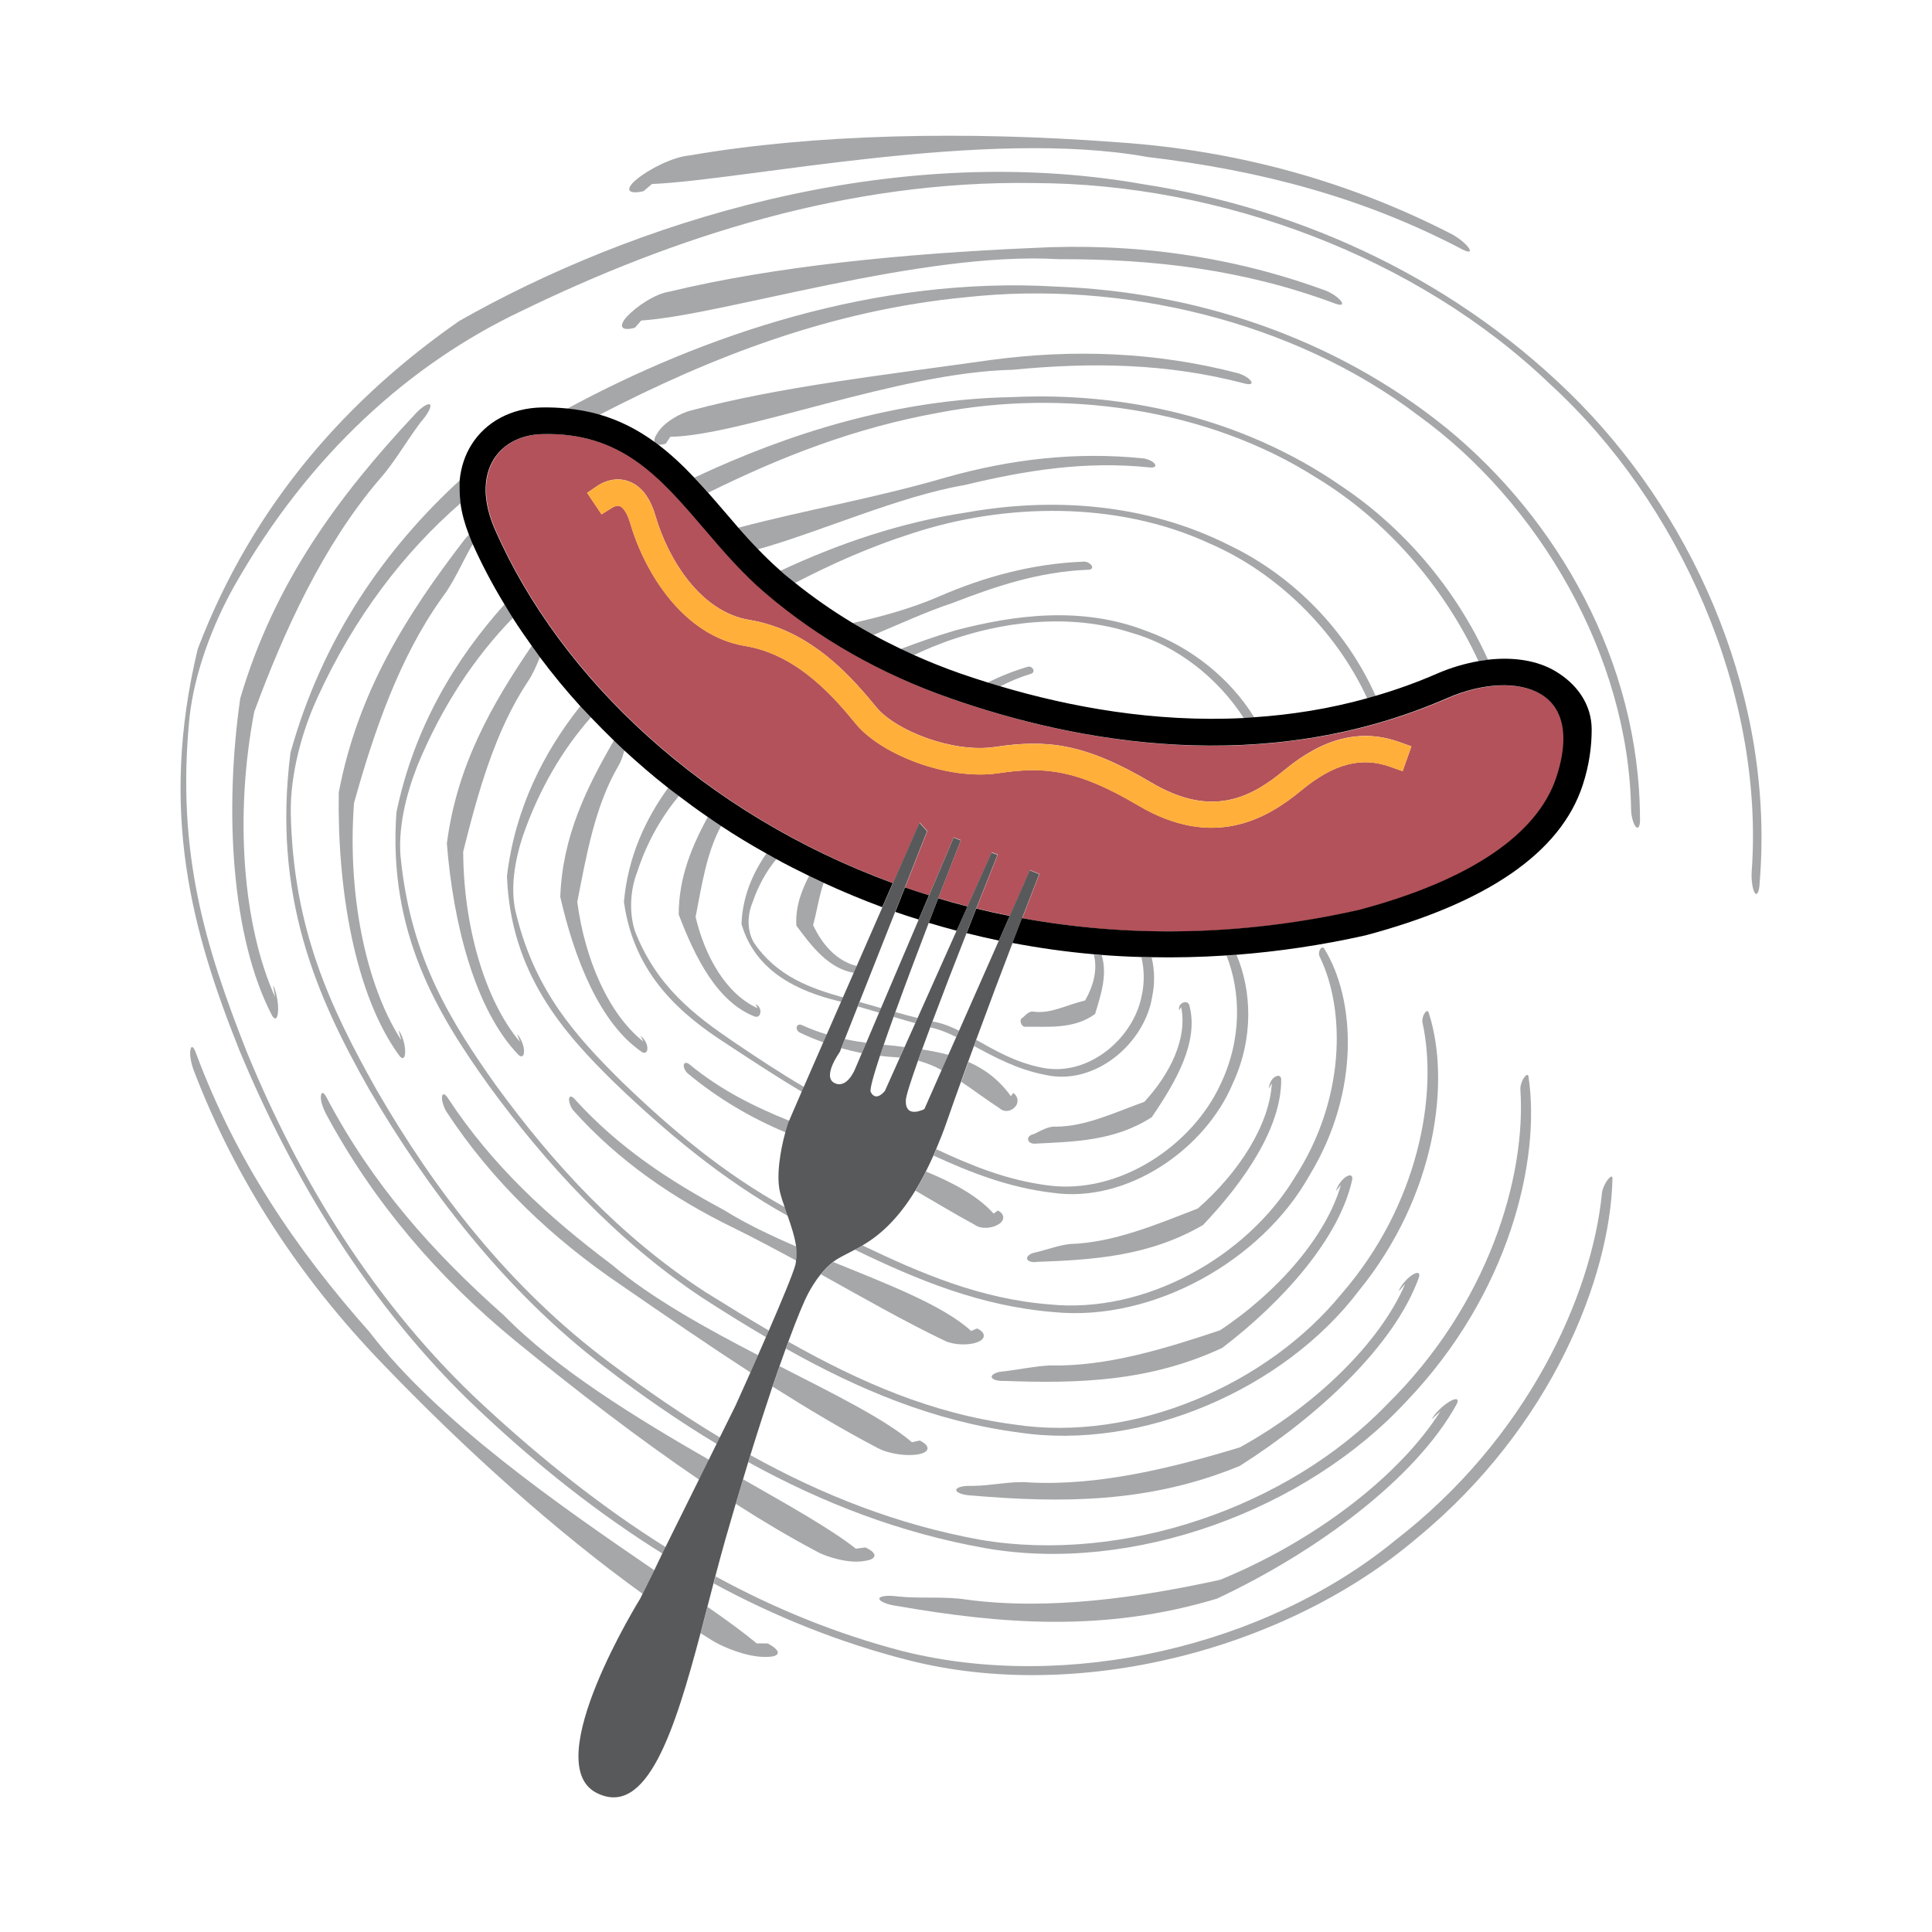 <?xml version="1.0" encoding="utf-8"?>
<!-- Generator: Adobe Illustrator 18.1.0, SVG Export Plug-In . SVG Version: 6.00 Build 0)  -->
<svg version="1.1" id="Layer_1" xmlns="http://www.w3.org/2000/svg" xmlns:xlink="http://www.w3.org/1999/xlink" x="0px" y="0px"
	 viewBox="0 0 2000 2000" enable-background="new 0 0 2000 2000" xml:space="preserve">
<g>
	<path fill="none" d="M874.8,1075.6c7.5,1.6,14.8,2.8,22.1,3.8l13.2-31.1c-7-2.1-14.4-4.2-22-6.4L874.8,1075.6z"/>
	<path fill="none" d="M824.3,958.3c-1.2-19,5.2-36.1,13.2-51.5c-11.5-5.6-22.8-11.4-33.9-17.4c-10.2,12.5-18.8,27.5-24.7,45
		c-5.4,12.7-5.8,28.8,1.2,41.1c23.8,35.6,59.7,47.9,92.5,57c0,0,0.1,0,0.1,0c3.7-8.4,7.3-16.8,11.1-25.3
		C857.8,1002.5,840.7,980.4,824.3,958.3z"/>
	<path fill="none" d="M841.7,957.6c9.4,20,24.4,37.4,45.2,42.5c9.2-21,18.3-41.8,26.7-61c-20.8-7.7-41.2-16.1-60.9-25.3
		C847.7,927.6,845.8,943,841.7,957.6z"/>
	<path fill="none" d="M869.4,1089.2c0,0-18.6,25.4-5.5,32c13,6.6,21.3-14.3,21.3-14.3l7.1-16.7c-7-1.4-14.1-3.1-21.2-5.1
		L869.4,1089.2z"/>
	<path fill="none" d="M1263.3,1122.8c22.7-47.3,21.1-96.3,6.4-133.3c-26.2,1.8-52,2.3-77.5,1.8c3.1,12.7,3.6,26.4,0.5,40.7
		c-7.7,48.2-59.2,92.4-110.7,80.8c-28.8-5.5-52.4-18.4-73.7-29.8c-2,5.4-4,10.9-6,16.3c16.4,7.3,31.5,18.2,44,35.5l2.4-3.4
		c4.8,3.1,6,9.6,2.3,14c-3.6,4.7-11.2,6.6-16.2,2.1c-14.6-9.5-27.5-19.2-40-27.6c-4.8,13.5-9.6,27-14.3,40.3
		c-3.8,10.8-7.6,20.4-11.4,29.5c35.4,16.4,72.4,32,116.2,37.5C1158.5,1236.7,1233.9,1186.2,1263.3,1122.8z M1064.3,1179.8
		c-0.5-2.7,2-5.2,5.7-5.7c7.6-3.5,15-8.4,23.2-7.8c31.2-0.2,60.9-14.8,91.4-25.7c26.6-28.7,44.9-65.8,38.1-98.2l-1.9,3.5
		c-1-2.8,0.4-6.2,3.3-7.7c3-1.4,5.6-1,7,2c10.4,38.2-13.9,79.7-38.8,116.3c-38.8,25.1-81.4,25.3-120.6,27.4
		C1068.1,1184.4,1064.7,1182.5,1064.3,1179.8z"/>
	<path fill="none" d="M914.8,1081.6c4.1,0.4,8.2,0.8,12.2,1.2c3.1,0.4,6.2,0.8,9.4,1.2l11.1-24.7c-7.3-2.1-14.8-4.2-22.5-6.5
		C921.3,1063,917.9,1072.7,914.8,1081.6z"/>
	<path fill="none" d="M926.8,1047.8c8,2.2,15.6,4.3,23.1,6.1l40.4-90.4c-9.7-2.6-19.4-5.3-29-8.2C950,985,937.5,1018.2,926.8,1047.8
		z"/>
	<path fill="none" d="M1181.8,1031.3c3.1-14,2.8-27.6-0.2-40.2c-13.9-0.4-27.6-1.2-41.3-2.2c6.1,19.3-0.3,40-6.8,60.9
		c-22.5,16.4-50.6,12.7-71.9,13.2c-1.9,0.5-4.2-1.5-4.9-4.1c-0.8-2.7,0.2-4.8,2-5.4c3.5-3.1,6.6-7.1,11.3-6.1
		c18.1,2.3,33.7-7.1,53.2-11.6c8.4-14.7,13.3-31.7,9-47.6c-28.6-2.5-56.6-6.5-84-11.7c-10.9,28.6-24.1,63.4-37.6,100.1
		c19.4,10.9,40.7,23.3,67.2,28.6C1126,1115.7,1173.1,1075.6,1181.8,1031.3z"/>
	<path fill="none" d="M767.5,956.4c1-28.4,11.7-52.7,25.8-73c-16.1-9.1-31.8-18.6-46.9-28.5c-15.2,28-20.1,61.9-26.4,94.2
		c9.8,41.7,32,80.2,64.2,94.5l-2.1-4c2.9,0.9,5.2,4.3,5,7.8c-0.3,3.5-1.9,5.5-5.4,5c-39.1-14.8-62.2-61.1-79.2-105.9
		c0-38.9,14.1-71.2,30.1-101.1c-10.2-7-20.1-14.2-29.8-21.6c-18,21.6-33.1,47.7-43.1,78.6c-7.1,18-8.8,41.6-2.4,61.4
		c22.5,57.6,61.8,87.1,102.4,114.7c24.6,16.5,48.4,32.3,72.6,46.5c5.6-13,12.5-28.7,20.1-46c-8.3-3-16.6-6.4-24.9-10.4
		c-2-1.2-3.3-3.7-2.7-5.8c0.6-2.1,3-2.8,5.2-1.8c8.6,4,17.3,7.2,26,9.8c4.7-10.8,9.7-22.2,14.8-33.8c-1.5-0.4-2.9-0.8-4.5-1.2
		C828.3,1026.5,782.1,1007,767.5,956.4z"/>
	<path fill="none" d="M506.1,1123.9c-53.2-74.3-104.7-158.5-95.7-283.1c18.2-87.8,60.6-158.2,111.9-215.2
		c-12.3-20.5-23.3-41.3-32.8-62.3c-0.5,0.7-0.8,1.4-1.4,2.1c-10.1,17.8-18.7,38-30.7,53.7c-44.3,61.6-70.7,139.7-90.9,212.1
		c-7,92.8,11.5,187.7,48.9,245.6l-2.8-10.3c3.4,4.3,6.5,13.7,6.8,20.9c0.3,7.2-2,10.2-5.6,6c-46.8-63.4-64.8-174.1-63.1-273.1
		C370.5,716,421.3,636,480.4,559.2c1.6-2.3,3.4-4.1,5-5.8c-4.4-11.1-7.4-22-8.7-32.5c-58.2,50.4-109.8,117.1-148.2,201.3
		c-15.6,33.9-28.1,78.3-27.6,119.1c2.5,119,39.8,199.8,89,287.2c59.9,103.7,137,204.6,241.8,282.6c37.6,28.1,75.3,54,113.5,77
		l16.5-33.3c0,0,6.5-14.3,15.3-34.1c-43.6-28.3-88.2-58.9-133-89.8c-71.5-48.2-134-107.1-182.1-180.7c-2.8-4.8-4.8-11.4-4.2-15.2
		c0.5-3.9,3.3-2.7,6.3,2c46.1,70.1,103.5,122.6,169.3,171.8c41.2,34.7,97.4,65.8,151.7,93.9c2.7-6,5.4-12.3,8.1-18.5
		c-22.4-13.2-44.6-27-66.9-41.4C636.6,1283.2,564,1203.2,506.1,1123.9z"/>
	<path fill="none" d="M524.8,906.8c8.5-70.5,38.4-128.6,76-176c-14.9-16.4-28.8-33.4-41.7-50.6c-3.7,8.7-7.3,17.4-12.3,24.8
		c-34.6,51.7-52.2,116.5-67.2,176.5c0.3,76.5,22,153.3,58.7,196.9l-2.8-8.2c2.9,3.4,6.6,10.5,7,16.4c0.5,5.9-1.7,8.5-5.4,5.6
		c-45.7-47.2-68.1-137.4-74.4-219.1c10.3-80.6,46.6-144.2,87.9-204.7c-6.8-9.5-13.4-19.1-19.6-28.8c-39.3,40.3-73.3,91-98.6,152.4
		c-11.4,28.8-21.5,66.6-17,100.5c11,99.5,50.6,164,98.6,231.6c58.3,80.1,127.8,156,216.6,213.5c22,13.7,43.8,27.1,65.6,39.8
		c12.9-29.9,25.2-59.1,27.7-68.7c0.3-1.1,0.3-2.4,0.5-3.6c-21.4-11.7-43.2-23.2-65.5-34.2c-61.1-29.8-118.2-68.5-165.5-121.5
		c-2.7-3.5-4.6-8.7-4.2-11.9c0.4-3.3,3.1-2.8,6,0.6c45.4,50.2,97.9,84.3,154.8,115c22,13.8,47.8,26,74.6,37.6
		c-1.4-10.3-5-21.3-8.7-31.8c-67.7-37.6-127.2-87.5-180.4-138.7C583.8,1069.3,528.6,1007.9,524.8,906.8z"/>
	<path fill="none" d="M965.4,1057.4c1.5,0.3,3,0.7,4.5,0.9c7.6,1.7,15.2,4.8,23,8.7l41.2-93.3c-11.3-2.3-22.4-4.9-33.5-7.7
		C989.1,995.2,976.4,1028,965.4,1057.4z"/>
	<path fill="none" d="M889.9,1037.3c7.7,2.2,15.1,4.3,22.1,6.3l39-91.6c-8.1-2.6-16.2-5.1-24.2-7.9L889.9,1037.3z"/>
	<path fill="none" d="M645.9,933.6c4.1-46.6,22.4-85.7,45.8-118.1c-15.8-12.4-30.9-25.4-45.3-38.7c-1.6,5.8-3.4,11.5-6.4,16.4
		c-24.3,41.6-33,92.7-42.4,140.5c7.6,59.4,32.6,116.5,68.4,144.6l-2.9-5.9c3,2.1,6.6,7.1,7,11.7c0.5,4.6-1.6,7.1-5.2,5.3
		c-44.1-29.7-70.4-97.4-84.9-160.9c2.2-62.9,27.7-113.7,55.6-162.1c-8.2-7.9-16.1-15.9-23.8-24c-29.3,33.2-53.8,74.4-70.9,123.9
		c-7.6,23.7-13.7,54.7-6.1,81.5c19.6,78.7,61.6,124.8,108.2,171.1c51.3,49.8,106,95.6,169.8,130.8c-1.9-5.5-3.7-10.8-4.9-15.7
		c-4.3-17.3,0.7-44.8,5.4-61.9c-35.5-14.9-69.8-34.8-101.6-61.3c-2.5-2.3-4.2-6.1-3.8-8.7c0.5-2.7,3.1-2.7,5.8-0.6
		c32.6,26.9,67.8,44.1,103.5,58.5c1.2-3,6-14,13-30.1c-26-15.4-51.5-32.2-77.5-49.3C706.1,1050.9,656.4,1009.8,645.9,933.6z"/>
	<path fill="none" d="M963.1,1063.5c-3,8-5.8,15.7-8.5,23c9.1,1.4,18.2,3.1,27.2,5.6l8.2-18.5c-7.7-3.7-15.2-6.9-22.5-8.9
		C966,1064.2,964.6,1063.8,963.1,1063.5z"/>
	<path fill="none" d="M911,1093c-6.8,20.7-10.8,35-9.5,37.4c5.7,10.8,14.7-1.3,14.7-1.3l15.3-34.2c-0.7,0-1.3-0.2-2-0.2
		C923.4,1094.3,917.2,1093.7,911,1093z"/>
	<path fill="none" d="M1252.5,562.6c-96.8-44.9-213.4-41.6-307.7-10.7c-43.8,13.9-83.4,31.7-121.8,51.5c18.8,15.1,38.7,29,59.6,41.6
		c30.1-6.7,60-14.8,89.5-27.5c45.7-19.9,95.7-34,149.8-36.1c3.5-0.3,7.1,1.9,8.4,4.3c1.3,2.4-0.5,4.1-3.9,4.1
		c-51.5,2-96.5,17.5-140.5,34.6c-26,8.6-53.9,21.5-81.7,33.1c9.2,5,18.6,9.8,28.1,14.4c18.5-7,37.4-13.6,57-19.4
		c60-15.7,130.3-25.7,198.1,0.9c43.9,15.7,85.4,47.5,111.2,89.5c38.4-2.6,77.7-8.7,117.1-19.7
		C1382.8,651.8,1321.1,592.2,1252.5,562.6z"/>
	<path fill="none" d="M1362.9,494.8c-114.1-72.8-263.2-92.2-391-67.5c-87.1,15.6-164.6,46.1-239,82.8c5.8,6.6,11.5,13.2,17.2,19.8
		c4.7,5.5,9.4,11,14.2,16.5c67.2-18,141.3-30.6,215.6-52.3c65.5-18.4,133.4-26.8,204.1-19.4c4.4,0.7,9.4,3,11.3,5.6
		c1.9,2.6-0.5,4.1-5,3.7c-67.4-7-129,3-191.8,18.2c-68,11.6-149.5,48.4-213.8,66.5c7.4,7.7,15,15.2,23.1,22.2
		c59.5-27.8,123.7-50,192.7-60.4c87.9-15.7,185.1-10.2,273.4,34.6c64.2,31.1,119.9,86.9,150.4,155.6c21.2-6.3,42.4-13.8,63.6-23
		c14.4-6.3,28.8-10.5,42.7-12.9C1494.2,605.9,1433.5,537.4,1362.9,494.8z"/>
	<path fill="none" d="M1170.4,654.8c-73.7-23.8-156.2-7.7-217.4,20.1c-2.4,1.1-4.7,2.2-7.1,3.4c15.4,6.9,31.3,13.3,47.6,19
		c9.2,3.2,18.9,6.4,28.8,9.5c13-6.4,26.8-12,41.5-16.4c2.4-0.9,4.9,0.5,5.8,2.7c0.9,2.1-0.4,4.1-2.6,4.6c-11.2,3.5-21.7,8-31.7,13
		c72.3,21.5,159.7,37.7,252.5,33C1260.4,701,1216.8,667.7,1170.4,654.8z"/>
	<path fill="none" d="M937.9,1139.1c-0.7,19.6,19.2,9,19.2,9l17.8-40.3c-7.8-4.2-15.9-7.5-24.4-9.8
		C943,1119.2,938,1134.6,937.9,1139.1z"/>
	<path fill="#A5A7A9" d="M939.9,1718.5c175.3,44.9,390.8-10.2,527.4-126.7c139.8-115.2,199.4-270.1,201.9-370.9
		c0.5-4.2-2-3.6-4.9,0.4c-3.1,3.9-5.9,10.7-6,14.2c-10.6,105.9-76.9,253.3-214.4,359.4c-133.7,109.4-339,157-509.3,114.4
		c-68.7-17.9-132.8-44.1-193.8-77.4c-0.6,2.4-1.3,4.8-1.9,7.3C802.2,1673.5,869,1700.4,939.9,1718.5z"/>
	<path fill="#A5A7A9" d="M1635.9,417.9c-123.5-125.8-285-201.5-453-227.3c-263.8-46.3-531.4,41.6-707.4,141.6
		C362.9,410.5,262.9,519,204.7,671.8c-40.7,169.2-5.3,293.8,42.7,414.4c53.1,128.3,133.4,265.5,248.3,373.5
		c60.4,57.1,123.5,107,190.1,148.6l3.3-6.7c-65.2-40.9-127.2-90-188-146.2c-114.2-105.5-192.1-236.2-245.6-366.4
		c-43.3-109.7-73-206.7-59.4-345.6c5-47.3,24.5-97.4,45.6-135.3c78.1-138.6,184-231.9,297.2-285.7
		c157.7-76.8,338.6-136.1,531.8-132.9c192.6,0.5,396.6,76,534.6,208.8c132.6,121.5,221.6,318.7,208,504.7c-0.5,9,1.2,18.9,3.5,21.6
		c2.2,2.7,4.5-1.8,4.8-10.9C1837,726.3,1757.7,542.8,1635.9,417.9z"/>
	<path fill="#A5A7A9" d="M1263.1,1635.4c-84,18.4-177.2,31.9-262.6,20.5c-22.2-3.6-47.2-0.8-70.5-3.2c-10.8-1.5-19.3-0.5-19.7,2.1
		c-0.4,2.7,7.7,6.2,17.7,7.6c108.9,18.9,215.5,27.6,331.8-7.5c102.4-48,206-124.1,248.4-201.8c2.5-5.7-1.3-6.1-8.3-1.8
		c-7.1,4.3-15,12.4-17.8,17.9l9-8.3C1449.5,1527,1361.9,1594.9,1263.1,1635.4z"/>
	<path fill="#A5A7A9" d="M392.7,496.3c15.6-17.4,28.3-40.1,42.9-59.4c7.4-8.4,11.5-16.3,9.5-18.1c-2-1.8-9.6,3.2-16.5,11.1
		C350.3,513.7,284.1,603,248.7,722.9c-16.6,115.9-9.5,247.4,33.1,328.7c3.4,5.4,5.9,2.4,6.1-6.2c0.2-8.6-2.2-20.1-5.2-25.7l2.1,12.5
		c-33.2-73.5-42.4-186.8-21.6-295.4C293.9,653.4,334.4,564.6,392.7,496.3z"/>
	<path fill="#A5A7A9" d="M382.7,1379.1c-78.1-87.9-138.7-179-179.5-288c-2.4-7.2-5.1-9.6-6-4.6c-1.2,5.1,0.7,14.5,3.4,21.7
		c43.6,113.8,109.7,214.5,194.7,302.8c87,90.6,180.3,174.3,269.9,238.9l12.1-24.4C580.4,1559.3,453.1,1471.2,382.7,1379.1z"/>
	<path fill="#A5A7A9" d="M734.7,1696.6c14.5,9.6,40.4,18.9,57.1,18.6c16.5,0.4,18-5.9,3-13.9l-11.5-0.1
		c-12.8-10.7-30.3-23.5-50.9-37.8c-2.4,9.1-4.8,18.2-7.1,27.3C728.4,1692.6,731.5,1694.6,734.7,1696.6z"/>
	<path fill="#A5A7A9" d="M666.2,197.9l8.7-7.4c95.9-4.1,346.4-58.2,512.9-28c117.1,13.9,222.8,41.7,325.3,95.3
		c6.7,3.6,10.4,3.6,7.6-0.7c-2.7-4.3-10-10.3-16.7-14.1c-107.6-55.6-223.9-87.4-346.8-95.7c-158.1-12-315.6-8.5-443.3,13.6
		c-17.6,1.6-42.1,14.2-54.7,24.6C646.5,196,649.6,201.7,666.2,197.9z"/>
	<path fill="#A5A7A9" d="M1019.8,1602.6c152.9,27,332.2-39.6,435.8-151.6c107-111.5,139.4-250.3,126.8-335.8c-0.1-3.6-2.5-3-4.8,0.5
		c-2.4,3.4-4.1,9.3-3.7,12.3c6,90.5-33.2,223.1-138.7,326.5c-101.7,105.5-272.6,164.7-420.7,139.4c-85.2-15.5-162.8-46-237.6-87.5
		c-0.7,2.4-1.5,4.8-2.2,7.2C851.7,1556.1,932.5,1587.1,1019.8,1602.6z"/>
	<path fill="#A5A7A9" d="M631.8,1411.1c-104.8-78-181.9-178.9-241.8-282.6c-49.2-87.4-86.6-168.2-89-287.2
		c-0.5-40.8,12-85.2,27.6-119.1c38.4-84.1,90-150.8,148.2-201.3c-1.1-8.3-1.2-16.3-0.4-24.1c-77.3,70.8-142.5,163-175.7,282.4
		c-18.8,147.7,26.4,251.4,81.1,347.9c59.7,102.3,139.5,208.5,245.2,288.8c37.6,28.9,75.8,55.3,115,78.9l3.3-6.7
		C707,1465.1,669.4,1439.3,631.8,1411.1z"/>
	<path fill="#A5A7A9" d="M999.9,307.7c159.6-17.6,338.9,23.8,468.7,122.7c124,89.6,217.5,248.3,219.9,407.9c0.2,7.7,2.8,15.9,5.3,18
		c2.4,2.1,4.4-2,3.9-9.8c-0.7-161.5-85.4-309.5-200.4-403.4c-116.8-94.6-261.2-141-403.6-146.4c-187.2-11.2-367.1,50.9-506.8,126.5
		c12,1.1,23.2,3.2,33.7,6.2C735.8,369.7,860.6,321,999.9,307.7z"/>
	<path fill="#A5A7A9" d="M1283.5,1498.3c-69.2,21-145.8,40.2-218.4,36.3c-18.8-1.6-39.4,3.6-59,3.6c-9-0.4-16.1,1.5-16.2,4.2
		c-0.1,2.7,6.8,5.3,15.3,5.7c92.2,7.8,183.7,8.5,278.2-30.6c80.7-51.2,160.2-124.4,185.6-195.5c1.3-5.2-2.2-5.6-7.9-1.6
		c-5.7,4-11.6,11.3-13.2,16.4l6.7-7.6C1428.6,1389.8,1362,1455,1283.5,1498.3z"/>
	<path fill="#A5A7A9" d="M480.4,559.2C421.3,636,370.5,716,350.7,820.3c-1.7,98.9,16.3,209.7,63.1,273.1c3.7,4.2,5.9,1.2,5.6-6
		c-0.3-7.3-3.3-16.6-6.8-20.9l2.8,10.3c-37.4-57.9-55.9-152.8-48.9-245.6c20.2-72.4,46.7-150.5,90.9-212.1
		c12-15.7,20.6-35.9,30.7-53.7c0.5-0.7,0.9-1.4,1.4-2.1c-0.4-0.8-0.8-1.6-1.1-2.4c-1.1-2.5-2-4.9-2.9-7.4
		C483.8,555.1,482.1,557,480.4,559.2z"/>
	<path fill="#A5A7A9" d="M844,1605.3c13,7.5,35.9,13.2,50.1,10.7c14.1-1.6,15-8.1,1.7-14.1l-9.8,1.3
		c-24.7-19.6-67.5-43.8-116.7-71.8c-2.5,8.1-5,16.6-7.6,25.4C789.6,1574.7,817.2,1591.1,844,1605.3z"/>
	<path fill="#A5A7A9" d="M521.7,1361.7c-74.6-66.1-136.4-136.1-183.1-224.6c-2.9-5.9-5.6-7.6-6.3-3.2c-0.9,4.5,1.7,12.3,4.7,18.3
		c49.5,92.3,116.3,170.2,197,236.3c63,51.4,127.1,100.7,189.8,143.3l10.2-20.6C658.8,1468,576,1417.2,521.7,1361.7z"/>
	<path fill="#A5A7A9" d="M1373.3,301.2c-97.9-36.2-200.3-50.1-304.4-44.5c-134,5.8-267.3,19-375.5,45.1
		c-15.1,2.2-34.6,15.4-44.2,25.7c-9.6,10.4-5.9,15.8,8.1,11.7l6.5-7.4c84.2-5.4,289.3-71.9,431.9-63.5c99.8-0.3,192.7,11,286,45.8
		c6.1,2.4,9.4,1.7,6.8-1.9C1386.1,308.4,1379.4,303.8,1373.3,301.2z"/>
	<path fill="#A5A7A9" d="M513.9,1124.2c-48-67.5-87.6-132.1-98.6-231.6c-4.5-33.9,5.6-71.8,17-100.5
		c25.4-61.4,59.3-112.1,98.6-152.4c-3-4.7-5.8-9.4-8.6-14.1c-51.2,57-93.6,127.4-111.9,215.2c-9,124.6,42.5,208.8,95.7,283.1
		c57.9,79.3,130.5,159.3,220.1,219c22.2,14.4,44.5,28.3,66.9,41.4c1-2.3,2-4.6,3-6.8c-21.8-12.7-43.6-26.1-65.6-39.8
		C641.7,1280.2,572.2,1204.2,513.9,1124.2z"/>
	<path fill="#A5A7A9" d="M972,427.2c127.8-24.7,276.9-5.3,391,67.5c70.5,42.6,131.2,111.1,167.6,189.9c3.3-0.6,6.5-1.2,9.8-1.5
		c-33.4-74.1-87.9-137.3-152.4-180.3c-102.7-70.8-224.9-97.2-340.5-91.7c-118.8,2.1-230.7,37.2-328.6,83.3
		c4.8,5.1,9.6,10.3,14.3,15.6C807.3,473.3,884.9,442.8,972,427.2z"/>
	<path fill="#A5A7A9" d="M1054.6,1482.9c128.1,19.3,275.1-45.3,351.9-146.5c81.1-99.6,95.1-218.2,72.6-287.7c-0.6-3-2.9-2.4-4.5,0.5
		c-1.9,2.8-2.7,7.6-1.9,10.1c15.9,73.3-3.7,187.6-83.9,280c-76.5,93.8-214.9,154.4-339.1,135.3c-85.4-11.3-159.9-44.1-233.5-85.6
		c-0.8,2.3-1.7,4.6-2.6,7.1C889,1438.5,967.1,1471.4,1054.6,1482.9z"/>
	<path fill="#A5A7A9" d="M1263,1377.1c-56,18.7-117,37.8-176.1,36.4c-15.2,0.7-31.6,4.2-47.4,6.1c-7.3,0.4-12.9,2.9-12.9,5.6
		c0,2.7,5.8,4.7,12.7,4.3c75.2,2.8,150.2,1.2,226-34.2c62.3-47.5,121.5-113.4,134.6-174.7c0.4-4.6-3-5-7.5-1.7
		c-4.5,3.4-8.4,9.9-9.4,14l5.1-6.3C1373.2,1278.9,1323.8,1336.7,1263,1377.1z"/>
	<path fill="#A5A7A9" d="M537,1092.3c3.7,3,5.9,0.3,5.4-5.6c-0.4-5.9-4.1-13-7-16.4l2.8,8.2c-36.7-43.6-58.4-120.5-58.7-196.9
		c15-60,32.7-124.8,67.2-176.5c5-7.4,8.6-16.1,12.3-24.8c-2.9-3.9-5.7-7.8-8.5-11.8c-41.3,60.5-77.6,124.1-87.9,204.7
		C469,954.9,491.3,1045.1,537,1092.3z"/>
	<path fill="#A5A7A9" d="M463.9,1137.1c-2.9-4.7-5.7-5.8-6.3-2c-0.5,3.8,1.5,10.4,4.2,15.2c48.2,73.6,110.6,132.4,182.1,180.7
		c44.8,30.9,89.4,61.5,133,89.8c2.5-5.6,5.2-11.6,7.9-17.9c-54.4-28.1-110.5-59.2-151.7-93.9C567.4,1259.6,510,1207.1,463.9,1137.1z
		"/>
	<path fill="#A5A7A9" d="M909,1499.2c11.1,5.9,30.5,8.6,42.1,6.2c11.7-2.2,12.1-8.8,1-14.2l-8.1,1.8
		c-27.4-23.6-79.9-49.6-136.9-78.7c-2.3,6.5-4.7,13.5-7.3,21.1C837.2,1459,873.7,1480.8,909,1499.2z"/>
	<path fill="#A5A7A9" d="M689.3,459.2l4.6-7c74.6-1.4,235.9-66.8,354.1-69.4c81.7-7.9,159.8-7,240.8,14.3c5.4,1.4,8.3,0.3,6.1-2.8
		c-2.2-3.1-8.2-6.5-13.5-8c-85-22.1-170.8-25.1-256-13.6c-109.7,15.5-218.6,27.7-309.2,52c-12.3,2.8-29.1,12.8-35.5,23.4
		c-2.9,4.1-3.8,7.4-3,9.5c1.2,0.9,2.5,1.8,3.7,2.7C683.3,460.6,685.9,460.3,689.3,459.2z"/>
	<path fill="#A5A7A9" d="M1091.1,1358.3c102.6,10.1,215.2-53.3,264.5-141.6c53.2-87.4,47.2-183,15.4-234.4c-1-2.2-3.2-1.7-4.4,0.5
		c-1.5,2.2-1.5,5.9-0.4,7.7c26.6,54.7,26.9,147.1-25.9,228.4c-49.5,82.1-154.9,141.6-254,131.4c-71.4-5.7-132.3-31.8-193.4-61
		c-2.7,1.6-5.4,3.1-7.9,4.4C949.6,1325,1015.3,1352.2,1091.1,1358.3z"/>
	<path fill="#A5A7A9" d="M1273.9,565.1c-88.2-44.8-185.4-50.3-273.4-34.6c-69,10.4-133.2,32.6-192.7,60.4c1,0.9,1.9,1.8,2.9,2.7
		c4,3.4,8.1,6.6,12.2,9.9c38.4-19.8,78-37.6,121.8-51.5c94.3-30.9,210.9-34.2,307.7,10.7c68.6,29.6,130.3,89.2,163.1,160.6
		c2.9-0.8,5.8-1.7,8.7-2.5C1393.8,652,1338.1,596.2,1273.9,565.1z"/>
	<path fill="#A5A7A9" d="M534.8,947.9c-7.6-26.8-1.5-57.8,6.1-81.5c17.1-49.5,41.6-90.8,70.9-123.9c-3.7-3.9-7.4-7.7-11-11.6
		c-37.6,47.4-67.5,105.4-76,176c3.8,101.1,59,162.5,110.7,213.3c53.2,51.2,112.7,101.1,180.4,138.7c-1.1-3.1-2.1-6.1-3.1-9
		c-63.7-35.2-118.4-81.1-169.8-130.8C596.3,1072.7,554.4,1026.6,534.8,947.9z"/>
	<path fill="#A5A7A9" d="M1240,1251c-42.6,16.5-87.3,35.5-132.5,36.8c-11.5,1.3-23.4,5.8-35.2,8.6c-5.5,0.9-9.4,3.8-9.1,6.5
		c0.3,2.7,4.9,4.2,10.1,3.4c57.4-2.1,115.9-5.5,172.1-38.2c42.2-44.4,81.4-100.7,80.9-151.2c-0.6-3.8-3.7-4.2-7.2-1.6
		c-3.6,2.5-5.4,8-5.6,11.4l3.1-5.2C1314.1,1164.7,1282.2,1214.1,1240,1251z"/>
	<path fill="#A5A7A9" d="M664.9,1089.3c3.6,1.7,5.7-0.7,5.2-5.3c-0.4-4.6-4-9.6-7-11.7l2.9,5.9c-35.8-28.1-60.7-85.2-68.4-144.6
		c9.4-47.7,18.1-98.9,42.4-140.5c3-4.9,4.8-10.6,6.4-16.4c-3.7-3.4-7.2-6.9-10.8-10.3c-28,48.4-53.4,99.1-55.6,162.1
		C594.5,992,620.8,1059.6,664.9,1089.3z"/>
	<path fill="#A5A7A9" d="M595.1,1138c-2.9-3.4-5.6-3.9-6-0.6c-0.4,3.2,1.5,8.4,4.2,11.9c47.3,53,104.4,91.7,165.5,121.5
		c22.4,11,44.1,22.6,65.5,34.2c0.7-4.6,0.8-9.4,0.2-14.5c-26.8-11.6-52.6-23.8-74.6-37.6C693,1222.3,640.6,1188.2,595.1,1138z"/>
	<path fill="#A5A7A9" d="M849.8,1319.2c44.1,24.5,86.5,48.8,128.1,68.7c9.2,4.5,24.8,5.1,33.9,1.5c9-3.4,8.8-9.9-0.3-14.2l-6.2,2.6
		c-28.7-26.3-85.1-47.9-142.6-71.3C857.7,1310.2,853.5,1314.6,849.8,1319.2z"/>
	<path fill="#A5A7A9" d="M1190.4,483.9c4.5,0.4,6.8-1.1,5-3.7c-1.9-2.6-6.9-4.9-11.3-5.6c-70.6-7.4-138.5,1-204.1,19.4
		c-74.3,21.8-148.4,34.3-215.6,52.3c6.6,7.5,13.4,15,20.4,22.3c64.3-18,145.8-54.9,213.8-66.5C1061.4,487,1123,476.9,1190.4,483.9z"
		/>
	<path fill="#A5A7A9" d="M1263.3,1122.8c-29.4,63.4-104.8,113.9-177.8,104.4c-43.8-5.5-80.7-21-116.2-37.5c-0.9,2.2-1.9,4.5-2.8,6.6
		c37.6,17.2,77.2,33,123.3,38.5c76.7,11,157.5-44.6,186.3-113c22.2-47.8,19.4-96.6,4-133.2c-3.5,0.3-6.9,0.5-10.4,0.7
		C1284.4,1026.5,1286,1075.5,1263.3,1122.8z"/>
	<path fill="#A5A7A9" d="M657.3,963.9c-6.4-19.8-4.7-43.4,2.4-61.4c10.1-31,25.2-57,43.1-78.6c-3.7-2.8-7.5-5.6-11.1-8.4
		c-23.5,32.4-41.7,71.5-45.8,118.1c10.5,76.2,60.2,117.4,106.7,147.3c26,17.1,51.5,33.9,77.5,49.3c0.7-1.6,1.4-3.3,2.2-5
		c-24.2-14.1-48-29.9-72.6-46.5C719.1,1051,679.8,1021.5,657.3,963.9z"/>
	<path fill="#A5A7A9" d="M1187.3,653.4c-67.7-26.6-138.1-16.6-198.1-0.9c-19.6,5.8-38.5,12.4-57,19.4c4.5,2.2,9.1,4.4,13.7,6.4
		c2.4-1.1,4.7-2.3,7.1-3.4c61.2-27.7,143.7-43.9,217.4-20.1c46.4,12.8,89.9,46.1,117.3,88.8c3.6-0.2,7.2-0.5,10.8-0.8
		C1272.7,700.9,1231.2,669.1,1187.3,653.4z"/>
	<path fill="#A5A7A9" d="M1231.1,1040.2c-1.4-3-4.1-3.4-7-2c-2.9,1.5-4.3,4.9-3.3,7.7l1.9-3.5c6.8,32.4-11.5,69.5-38.1,98.2
		c-30.5,10.9-60.2,25.5-91.4,25.7c-8.2-0.6-15.6,4.3-23.2,7.8c-3.7,0.6-6.2,3-5.7,5.7c0.4,2.7,3.8,4.5,7.4,4.1
		c39.1-2.1,81.8-2.3,120.6-27.4C1217.2,1120,1241.5,1078.4,1231.1,1040.2z"/>
	<path fill="#A5A7A9" d="M781.8,1052.5c3.5,0.5,5.1-1.5,5.4-5c0.2-3.5-2.1-6.9-5-7.8l2.1,4c-32.2-14.4-54.4-52.9-64.2-94.5
		c6.3-32.3,11.2-66.3,26.4-94.2c-4.7-3.1-9.2-6.3-13.8-9.4c-16.1,29.9-30.1,62.2-30.1,101.1C719.6,991.4,742.7,1037.7,781.8,1052.5z
		"/>
	<path fill="#A5A7A9" d="M707.9,1102.3c-0.5,2.6,1.3,6.3,3.8,8.7c31.8,26.5,66.1,46.4,101.6,61.3c1.3-4.7,2.6-8.7,3.6-11.4
		c0-0.1,0.2-0.4,0.3-0.6c-35.7-14.4-70.9-31.6-103.5-58.5C711,1099.6,708.4,1099.7,707.9,1102.3z"/>
	<path fill="#A5A7A9" d="M1008.9,1267.8c6.9,5.1,18.6,3.7,25.1-0.6c6.5-4.1,5.9-10.7-1-14.1l-4.4,3.2c-16.6-18.4-41.8-31.9-70-43.5
		c-3.6,7.2-7.3,13.8-10.9,19.8C968,1244.4,988.1,1256.5,1008.9,1267.8z"/>
	<path fill="#A5A7A9" d="M1126.3,589.8c3.3,0.1,5.2-1.6,3.9-4.1c-1.4-2.3-5-4.6-8.4-4.3c-54.1,2.1-104.1,16.2-149.8,36.1
		c-29.5,12.7-59.4,20.8-89.5,27.5c7.1,4.3,14.3,8.4,21.6,12.4c27.8-11.7,55.6-24.5,81.7-33.1
		C1029.8,607.3,1074.9,591.8,1126.3,589.8z"/>
	<path fill="#A5A7A9" d="M780.2,975.4c-7-12.3-6.6-28.4-1.2-41.1c5.9-17.5,14.4-32.5,24.7-45c-3.5-1.9-6.9-3.9-10.3-5.8
		c-14.1,20.3-24.8,44.6-25.8,73c14.6,50.5,60.8,70,98.7,79.4c1.5,0.4,3,0.8,4.5,1.2c0.7-1.5,1.4-3.1,2-4.6c0,0-0.1,0-0.1,0
		C839.9,1023.3,804,1011,780.2,975.4z"/>
	<path fill="#A5A7A9" d="M925,1052.7c7.7,2.3,15.2,4.5,22.5,6.5l2.4-5.4c-7.5-1.8-15.1-3.9-23.1-6.1
		C926.2,1049.4,925.6,1051.1,925,1052.7z"/>
	<path fill="#A5A7A9" d="M1192.7,1031.9c3-14.2,2.5-27.9-0.5-40.7c-3.5-0.1-7.1-0.1-10.6-0.2c3,12.6,3.3,26.3,0.2,40.2
		c-8.7,44.2-55.8,84.3-103.9,73.9c-26.5-5.3-47.9-17.7-67.2-28.6c-0.8,2.1-1.6,4.2-2.3,6.4c21.2,11.4,44.8,24.3,73.7,29.8
		C1133.5,1124.4,1185,1080.1,1192.7,1031.9z"/>
	<path fill="#A5A7A9" d="M888.1,1041.9c7.6,2.2,14.9,4.3,22,6.4l2-4.7c-7-2-14.4-4.1-22.1-6.3L888.1,1041.9z"/>
	<path fill="#A5A7A9" d="M965.4,1057.4c-0.8,2.1-1.5,4.1-2.3,6.1c1.4,0.4,2.9,0.8,4.3,1.1c7.4,2,14.9,5.2,22.5,8.9l2.9-6.5
		c-7.8-3.9-15.4-7-23-8.7C968.4,1058,966.9,1057.7,965.4,1057.4z"/>
	<path fill="#A5A7A9" d="M1123.3,1035.7c-19.5,4.5-35,13.9-53.2,11.6c-4.7-1-7.8,3-11.3,6.1c-1.9,0.6-2.8,2.8-2,5.4
		c0.7,2.6,3,4.6,4.9,4.1c21.4-0.5,49.5,3.2,71.9-13.2c6.5-20.9,12.9-41.6,6.8-60.9c-2.7-0.2-5.4-0.5-8.1-0.7
		C1136.5,1004.1,1131.7,1021,1123.3,1035.7z"/>
	<path fill="#A5A7A9" d="M841.7,957.6c4.1-14.6,6.1-30,11-43.7c-5.1-2.4-10.1-4.7-15.1-7.2c-8,15.4-14.4,32.5-13.2,51.5
		c16.3,22.2,33.5,44.3,59.5,48.9c1-2.4,2.1-4.7,3.1-7.1C866.1,995,851,977.6,841.7,957.6z"/>
	<path fill="#A5A7A9" d="M914.8,1081.6c-1.4,4-2.7,7.8-3.9,11.4c6.2,0.7,12.4,1.3,18.5,1.6c0.7,0,1.3,0.2,2,0.2l4.9-10.9
		c-3.1-0.4-6.3-0.8-9.4-1.2C923,1082.4,919,1082,914.8,1081.6z"/>
	<path fill="#A5A7A9" d="M871,1085.1c7.1,2,14.2,3.7,21.2,5.1l4.6-10.7c-7.2-1-14.6-2.2-22.1-3.8L871,1085.1z"/>
	<path fill="#A5A7A9" d="M1051.2,1145.4c3.7-4.4,2.5-10.9-2.3-14l-2.4,3.4c-12.5-17.4-27.6-28.3-44-35.5c-2.5,6.9-5,13.7-7.4,20.6
		c12.6,8.4,25.4,18.1,40,27.6C1040,1152,1047.5,1150.1,1051.2,1145.4z"/>
	<path fill="#A5A7A9" d="M824.8,1062.9c-0.6,2.1,0.7,4.6,2.7,5.8c8.3,4,16.6,7.4,24.9,10.4c1.2-2.7,2.4-5.4,3.6-8.2
		c-8.6-2.6-17.3-5.8-26-9.8C827.7,1060.1,825.4,1060.8,824.8,1062.9z"/>
	<path fill="#A5A7A9" d="M950.5,1098c8.5,2.3,16.6,5.6,24.4,9.8l7-15.8c-8.9-2.4-18.1-4.2-27.2-5.6
		C953.2,1090.5,951.8,1094.3,950.5,1098z"/>
	<path fill="#A5A7A9" d="M1069.6,693c-0.9-2.1-3.4-3.5-5.8-2.7c-14.7,4.3-28.6,9.9-41.5,16.4c4.2,1.3,8.6,2.6,12.9,3.9
		c10-5.1,20.5-9.6,31.7-13C1069.2,697.1,1070.5,695.2,1069.6,693z"/>
	<path fill="#B3525A" enable-background="new    " d="M1407.3,942.1c114.1-30.3,184.8-77.9,204.4-137.5c4.8-14.6,7.2-27.9,7.2-39.7
		c0-2.4-0.1-4.7-0.3-6.9c-1.6-17.9-9.4-31.1-23.2-39.3c-22.8-13.5-59.8-12-96.6,4.1c-189.6,82.8-384.3,45.9-514.2,0.4
		C912.5,697.8,848,661.2,793,614.3c-24.2-20.6-44.2-44-63.6-66.7c-46.2-53.9-86.1-100.5-167.8-98.2c-21.8,0.5-40,9.9-49.9,25.7
		c-12,19-11.4,45.5,1.7,74.5c67.4,152.4,215.4,292.7,411.2,364.6c16.1-36.7,27.5-62.7,27.5-62.7l7.9,8.8l-23.1,58.4
		c8.2,2.9,16.5,5.5,24.9,8.1l25.5-60l7.4,2.9c0,0-10,25.3-23.4,60c10,3,20.2,5.9,30.4,8.5l25-55.9l6.2,2.4c0,0-9.3,23.2-22.1,55.6
		c11.4,2.8,23,5.4,34.7,7.7l20.8-47.2l9.8,3.9c0,0-7,17.7-17.8,45.8C1165.7,970.4,1283.4,970,1407.3,942.1z M1034.2,800.3
		c-54,8.1-122.6-20-147.9-50.6c-20.7-25.1-59.3-71.9-114.9-81c-63.3-10.3-103.6-74.8-118.9-126.8c-2.8-9.7-6.9-16.4-10.8-17.9
		c-3.3-1.3-7.3,1.2-7.4,1.2l-11.6,7.2l-14.9-22.2l11.3-7.7c1.6-1.1,15.5-10.1,31.6-4.3c12.9,4.6,22.3,16.7,27.9,36
		c13,44.4,46.3,99.2,97.1,107.5c65.8,10.8,108.6,62.7,131.6,90.5c19.8,24,79,47.6,122.8,41c52.6-7.9,92.1-4.4,161.8,36.9
		c62.5,37,103.1,15.7,137.7-12.9c40.6-33.6,79.4-43.1,118.6-29.2l12.9,4.6l-9.1,25.7l-12.9-4.6c-30.2-10.7-58.6-3.1-92.1,24.6
		c-35,28.9-90.5,61.9-169,15.3C1115,796.4,1081.4,793.2,1034.2,800.3z"/>
	<path d="M476.7,521c1.4,10.5,4.4,21.4,8.7,32.5c1,2.5,1.8,4.9,2.9,7.4c0.4,0.8,0.8,1.6,1.1,2.4c9.4,21.1,20.4,41.9,32.8,62.3
		c2.8,4.7,5.6,9.4,8.6,14.1c6.2,9.7,12.8,19.3,19.6,28.8c2.8,3.9,5.6,7.9,8.5,11.8c12.9,17.3,26.8,34.2,41.7,50.6
		c3.6,3.9,7.3,7.7,11,11.6c7.7,8.1,15.7,16.1,23.8,24c3.6,3.5,7.1,6.9,10.8,10.3c14.5,13.3,29.5,26.3,45.3,38.7
		c3.6,2.9,7.4,5.6,11.1,8.4c9.7,7.4,19.6,14.6,29.8,21.6c4.6,3.2,9.1,6.3,13.8,9.4c15.1,10,30.8,19.5,46.9,28.5
		c3.4,1.9,6.9,3.9,10.3,5.8c11.1,6.1,22.4,11.8,33.9,17.4c5,2.4,10.1,4.8,15.1,7.2c19.8,9.1,40.1,17.6,60.9,25.3
		c3.8-8.7,7.5-17,10.9-24.9c-195.8-71.8-343.8-212.1-411.2-364.6c-13.1-29.1-13.7-55.5-1.7-74.5c10-15.8,28.2-25.2,49.9-25.7
		c81.8-2.3,121.7,44.3,167.8,98.2c19.4,22.7,39.4,46.1,63.6,66.7c55,46.9,119.4,83.5,191.5,108.7c129.9,45.5,324.7,82.4,514.2-0.4
		c36.7-16,73.7-17.6,96.6-4.1c13.8,8.2,21.6,21.4,23.2,39.3c0.2,2.2,0.3,4.6,0.3,6.9c0,11.8-2.4,25.1-7.2,39.7
		c-19.6,59.7-90.3,107.2-204.4,137.5c-123.9,27.9-241.6,28.2-349.1,8.5c-3,7.8-6.3,16.4-9.9,25.7c27.4,5.2,55.4,9.2,84,11.7
		c2.7,0.2,5.4,0.5,8.1,0.7c13.6,1.1,27.4,1.8,41.3,2.2c3.5,0.1,7.1,0.1,10.6,0.2c25.4,0.5,51.3-0.1,77.5-1.8
		c3.5-0.2,6.9-0.5,10.4-0.7c43.7-3.4,88.3-9.9,133.8-20.1c125.7-33.4,202-85.6,224.9-155.5c6.9-21.1,9.3-40.5,9.3-57.6v0
		c0-26.8-16.1-47.7-37.6-60.4c-18.6-11.1-43.3-14.9-69.5-11.9c-3.2,0.4-6.8,1-10,1.5c-14,2.5-28.5,6.6-42.9,12.9
		c-21.1,9.2-42.4,16.8-63.6,23c-2.9,0.9-5.8,1.7-8.7,2.5c-39.4,11-78.7,17.1-117.1,19.7c-3.6,0.2-7.2,0.6-10.8,0.8
		c-92.8,4.7-180.1-11.5-252.5-33c-4.3-1.3-8.7-2.6-12.9-3.9c-9.9-3.1-19.6-6.3-28.8-9.5c-16.3-5.7-32.1-12.1-47.6-19
		c-4.6-2.1-9.1-4.3-13.7-6.4c-9.5-4.6-18.9-9.3-28.1-14.4c-7.3-4-14.5-8.2-21.6-12.4c-20.9-12.6-40.8-26.5-59.6-41.6
		c-4.1-3.3-8.2-6.5-12.2-9.9c-1-0.9-1.9-1.8-2.9-2.7c-8.1-7.1-15.7-14.5-23.1-22.2c-7-7.3-13.8-14.7-20.4-22.3
		c-4.8-5.5-9.5-11-14.2-16.5c-5.7-6.6-11.4-13.3-17.2-19.8c-4.7-5.3-9.4-10.5-14.3-15.6c-11.6-12.3-23.9-23.9-37.5-34.2
		c-1.2-0.9-2.4-1.8-3.7-2.7c-16.8-12.1-35.4-22-57.1-28.2c-10.5-3-21.7-5.1-33.7-6.2c-8.3-0.8-16.8-1.2-26-1
		c-31,0.7-57.4,14.7-72.3,38.5c-6.8,10.8-10.8,23.1-12.2,36.3C475.6,504.6,475.7,512.7,476.7,521z"/>
	<path d="M961.4,955.3c9.6,2.9,19.2,5.6,29,8.2l11.2-25.1c-10.3-2.6-20.4-5.5-30.4-8.5C968,937.9,964.8,946.4,961.4,955.3z"/>
	<path d="M1000.6,966c11.1,2.8,22.2,5.3,33.5,7.7l11.2-25.5c-11.7-2.3-23.3-4.9-34.7-7.7C1007.4,948.5,1004.1,957.1,1000.6,966z"/>
	<path d="M926.8,944c8,2.8,16.1,5.4,24.2,7.9l10.7-25.1c-8.4-2.6-16.7-5.3-24.9-8.1L926.8,944z"/>
	<path fill="#FFAF3A" d="M1347,818.4c33.5-27.7,61.9-35.3,92.1-24.6l12.9,4.6l9.1-25.7l-12.9-4.6c-39.1-13.9-77.9-4.3-118.6,29.2
		c-34.6,28.6-75.3,49.9-137.7,12.9c-69.7-41.3-109.1-44.8-161.8-36.9c-43.8,6.6-103-17-122.8-41c-23-27.9-65.8-79.8-131.6-90.5
		c-50.8-8.3-84-63.1-97.1-107.5c-5.7-19.3-15-31.4-27.9-36c-16.2-5.8-30.1,3.2-31.6,4.3l-11.3,7.7l14.9,22.2l11.6-7.2
		c0.1,0,4.1-2.5,7.4-1.2c3.9,1.5,8,8.2,10.8,17.9c15.3,52,55.6,116.5,118.9,126.8c55.7,9.1,94.2,55.9,114.9,81
		c25.3,30.6,93.9,58.8,147.9,50.6c47.2-7.1,80.8-3.9,143.8,33.4C1256.5,880.2,1312,847.2,1347,818.4z"/>
	<path fill="#58595B" d="M677.3,1625.5l-12.1,24.4l-2.4,4.9c0,0-105.7,170.2-45.4,201.1c52.1,26.7,81-64.2,107.8-165.3
		c2.4-9,4.8-18.2,7.1-27.3c2.1-8.1,4.2-16.1,6.3-24.2c0.6-2.4,1.3-4.9,1.9-7.3c3.5-13.2,7-26.3,10.6-38.9
		c3.6-12.6,7.1-24.6,10.5-36.1c2.6-8.8,5.1-17.3,7.6-25.4c1.9-6.1,3.7-12.1,5.4-17.9c0.7-2.4,1.5-4.8,2.2-7.2
		c8.6-27.8,16.3-51.4,22.9-71.1c2.6-7.6,5-14.6,7.3-21.1c2.3-6.6,4.5-12.7,6.5-18.2c0.9-2.5,1.8-4.8,2.6-7.1
		c10.4-28.2,15.9-40,15.9-40s6.2-15.7,17.7-29.8c3.7-4.6,8-9,12.7-12.6c1.5-1.2,3.1-2.3,4.8-3.3c4.8-2.9,10.8-5.7,17.7-9.4
		c2.5-1.3,5.1-2.8,7.9-4.4c15.9-9.4,35.2-24.8,54.8-56.9c3.6-6,7.3-12.6,10.9-19.8c2.6-5.1,5.2-10.6,7.8-16.4
		c0.9-2.1,1.9-4.4,2.8-6.6c3.8-9.1,7.7-18.7,11.4-29.5c4.6-13.3,9.4-26.8,14.3-40.3c2.5-6.9,5-13.8,7.4-20.6c2-5.5,4-10.9,6-16.3
		c0.8-2.1,1.6-4.3,2.3-6.4c13.5-36.7,26.6-71.5,37.6-100.1c3.6-9.3,6.9-17.9,9.9-25.7c10.9-28.1,17.8-45.8,17.8-45.8l-9.8-3.9
		l-20.8,47.2l-11.2,25.5l-41.2,93.3l-2.9,6.5l-8.2,18.5l-7,15.8l-17.8,40.3c0,0-19.9,10.6-19.2-9c0.1-4.4,5.1-19.9,12.6-41
		c1.3-3.7,2.7-7.6,4.2-11.6c2.6-7.2,5.5-14.9,8.5-23c0.8-2,1.5-4.1,2.3-6.1c11-29.3,23.7-62.2,35.2-91.3c3.5-8.9,6.9-17.5,10-25.5
		c12.8-32.4,22.1-55.6,22.1-55.6l-6.2-2.4l-25,55.9l-11.2,25.1l-40.4,90.4l-2.4,5.4l-11.1,24.7l-4.9,10.9l-15.3,34.2
		c0,0-9.1,12.1-14.7,1.3c-1.3-2.4,2.7-16.7,9.5-37.4c1.2-3.6,2.5-7.4,3.9-11.4c3-8.9,6.5-18.6,10.2-28.9c0.6-1.6,1.2-3.3,1.8-4.9
		c10.7-29.5,23.2-62.7,34.6-92.5c3.4-8.8,6.7-17.4,9.8-25.4c13.4-34.8,23.4-60,23.4-60l-7.4-2.9l-25.5,60L951,952l-39,91.6l-2,4.7
		l-13.2,31.1l-4.6,10.7l-7.1,16.7c0,0-8.3,20.9-21.3,14.3c-13-6.6,5.5-32,5.5-32l1.6-4.1l3.7-9.4l13.3-33.7l1.8-4.6l36.9-93.2
		l10-25.2l23.1-58.4l-7.9-8.8c0,0-11.4,25.9-27.5,62.7c-3.4,7.8-7.1,16.2-10.9,24.9c-8.4,19.2-17.5,40-26.7,61
		c-1,2.4-2.1,4.7-3.1,7.1c-3.7,8.5-7.4,16.9-11.1,25.3c-0.7,1.6-1.4,3.1-2,4.6c-5.1,11.6-10.1,23-14.8,33.8
		c-1.2,2.8-2.4,5.5-3.6,8.2c-7.6,17.3-14.4,33.1-20.1,46c-0.7,1.7-1.5,3.4-2.2,5c-7,16.2-11.8,27.1-13,30.1
		c-0.1,0.2-0.2,0.5-0.3,0.6c-1,2.6-2.3,6.7-3.6,11.4c-4.7,17-9.7,44.5-5.4,61.9c1.2,4.9,3,10.2,4.9,15.7c1,3,2.1,6,3.1,9
		c3.7,10.6,7.3,21.5,8.7,31.8c0.7,5.1,0.6,9.9-0.2,14.5c-0.2,1.2-0.2,2.5-0.5,3.6c-2.5,9.6-14.8,38.9-27.7,68.7c-1,2.3-2,4.6-3,6.8
		c-2.7,6.3-5.5,12.5-8.1,18.5c-2.8,6.3-5.4,12.3-7.9,17.9c-8.8,19.8-15.3,34.1-15.3,34.1l-16.5,33.3l-3.3,6.7l-8.1,16.4l-10.2,20.6
		l-34.6,69.8l-3.3,6.7L677.3,1625.5z"/>
</g>
</svg>

